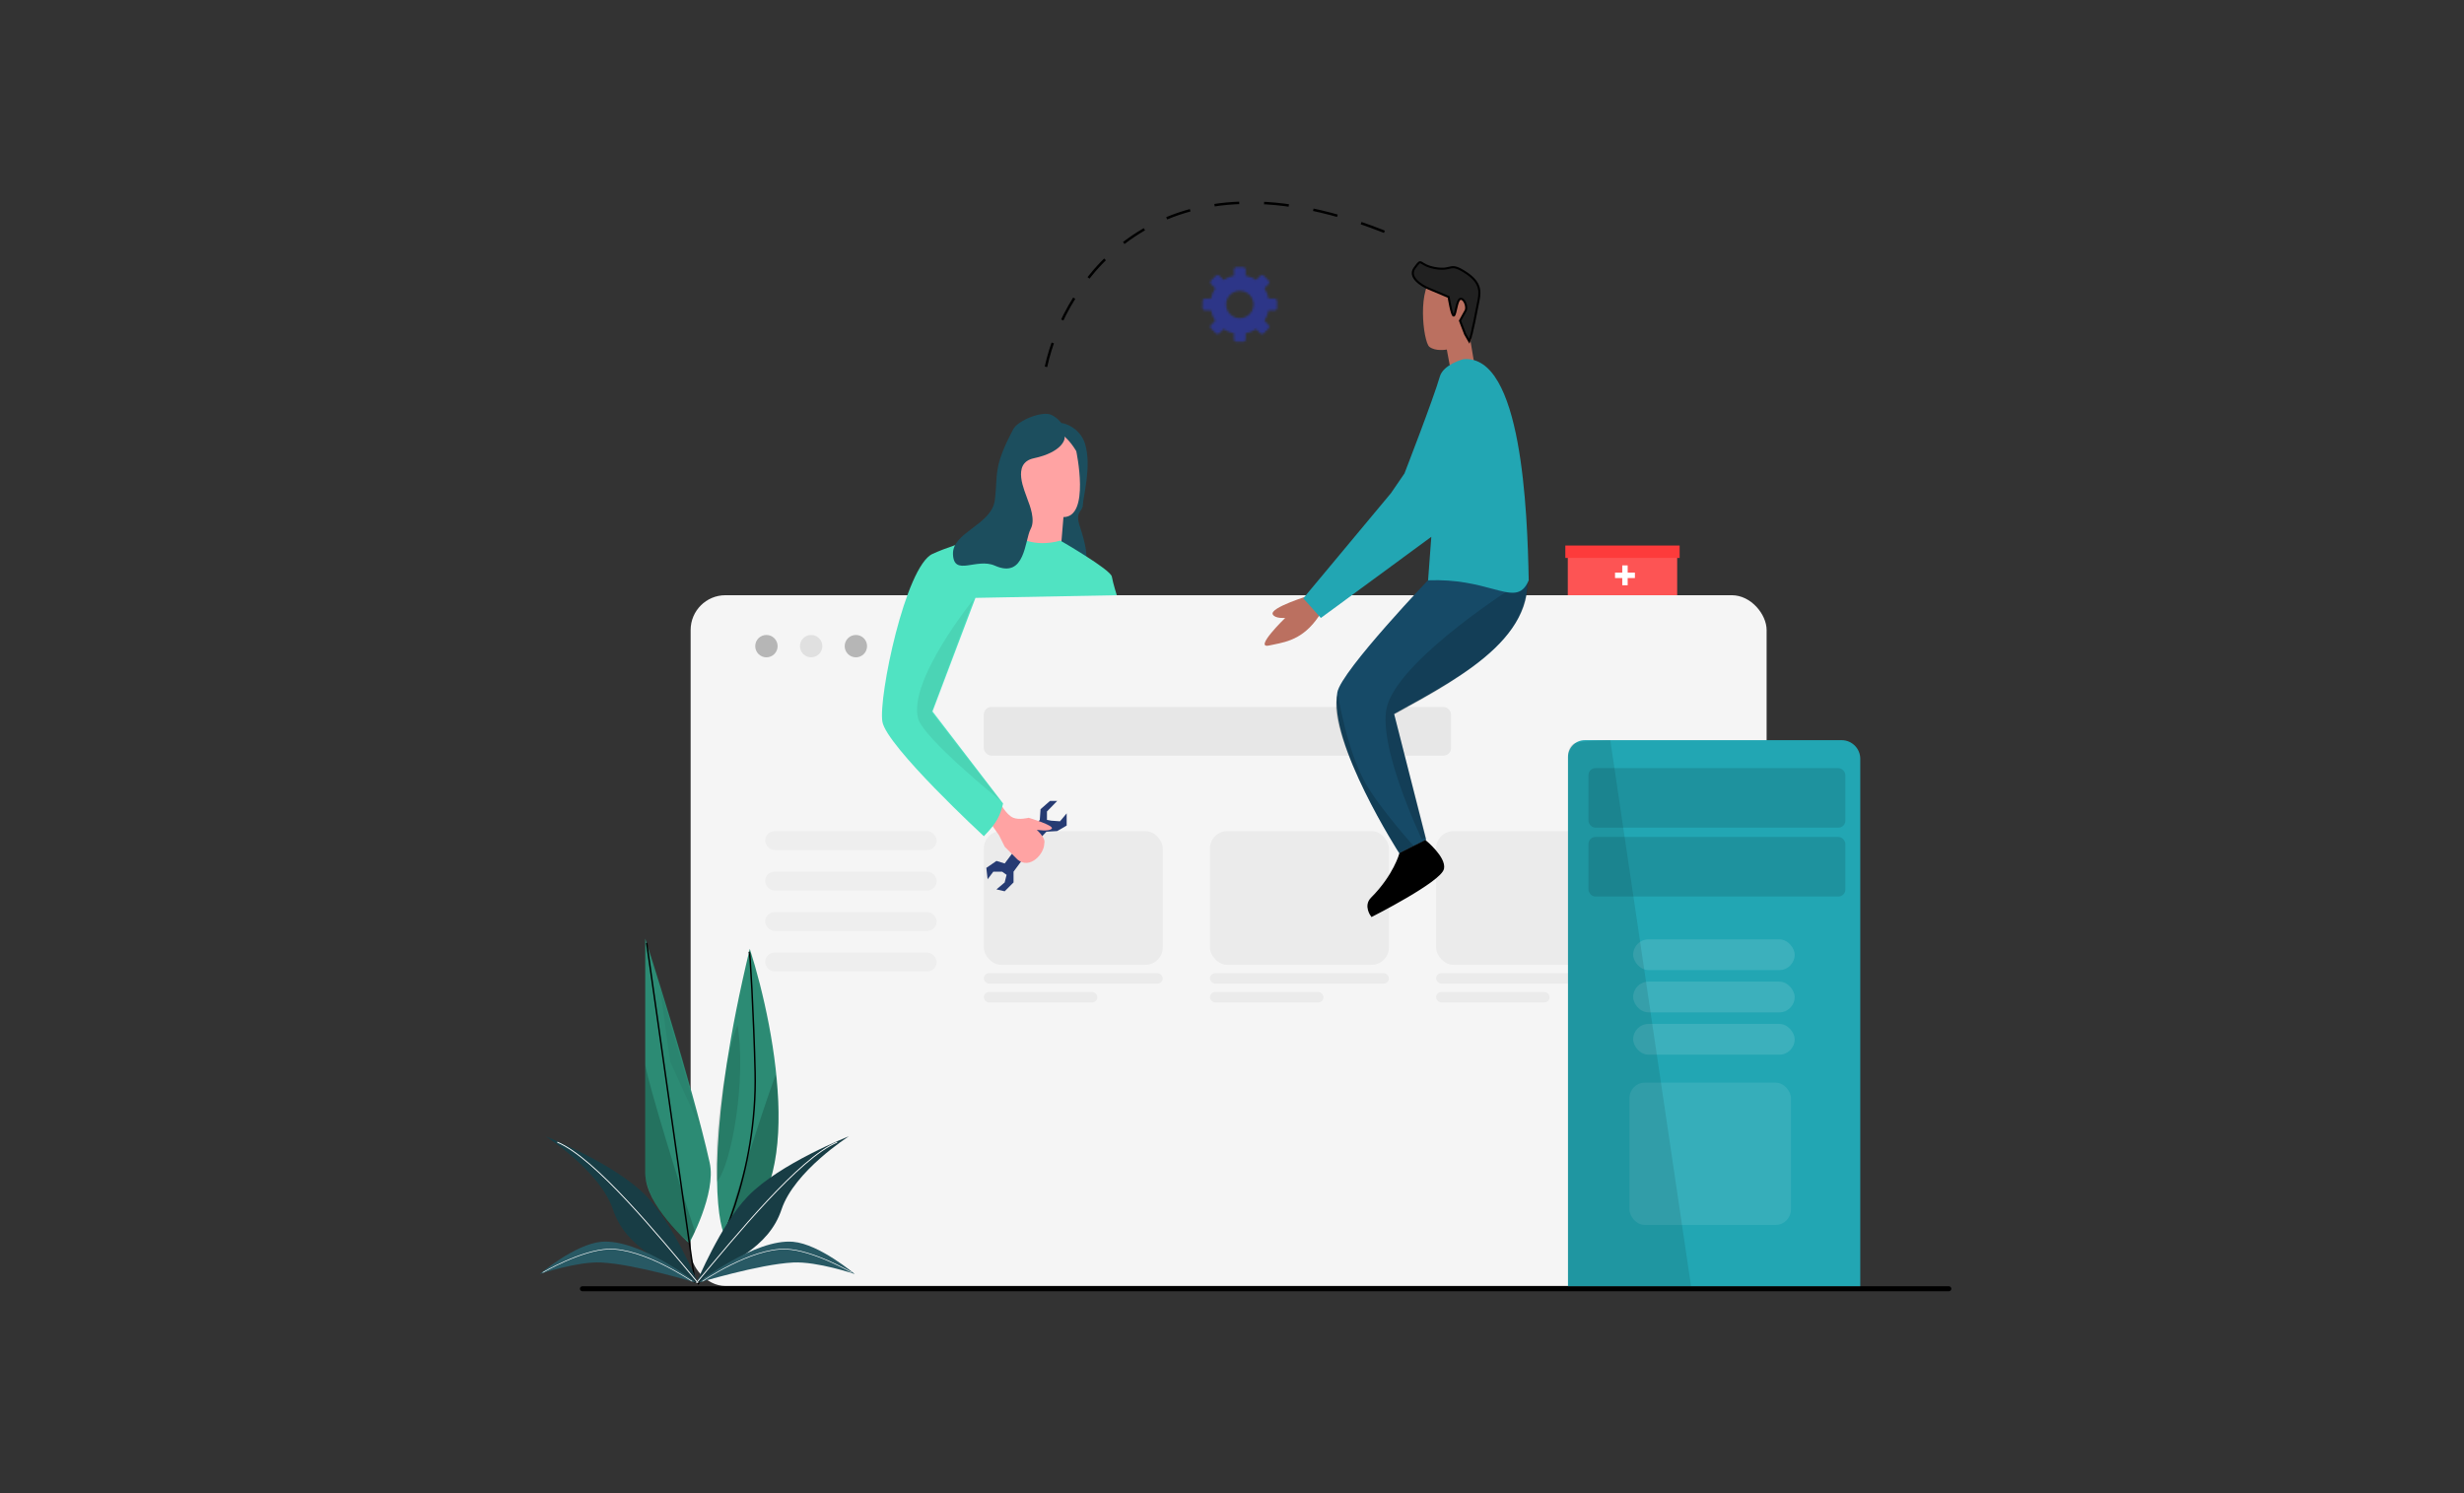 <svg class="illustration" width="1155" height="700" viewBox="0 0 1155 700" fill="none" xmlns="http://www.w3.org/2000/svg">
<rect x="0" y="0" width="1155" height="700" fill="#333333" stroke="none"/>
<rect x="323.735" y="279.04" width="504.363" height="323.817" rx="16.307" fill="#F5F5F5"/>
<rect x="461.182" y="389.643" width="83.866" height="62.674" rx="8.116" fill="black" fill-opacity="0.04"/>
<rect x="461.182" y="456.234" width="83.866" height="4.896" rx="2.448" fill="black" fill-opacity="0.04"/>
<rect x="461.182" y="465.048" width="53.206" height="4.896" rx="2.448" fill="black" fill-opacity="0.04"/>
<rect x="567.181" y="389.643" width="83.866" height="62.674" rx="8.116" fill="black" fill-opacity="0.04"/>
<rect x="567.18" y="456.234" width="83.866" height="4.896" rx="2.448" fill="black" fill-opacity="0.04"/>
<rect x="567.18" y="465.048" width="53.206" height="4.896" rx="2.448" fill="black" fill-opacity="0.04"/>
<rect x="673.178" y="389.643" width="83.866" height="62.674" rx="8.116" fill="black" fill-opacity="0.04"/>
<rect x="673.178" y="456.234" width="83.866" height="4.896" rx="2.448" fill="black" fill-opacity="0.04"/>
<rect x="673.178" y="465.048" width="53.206" height="4.896" rx="2.448" fill="black" fill-opacity="0.04"/>
<rect x="358.679" y="389.643" width="80.372" height="8.854" rx="4.427" fill="black" fill-opacity="0.03"/>
<rect x="358.679" y="408.616" width="80.372" height="8.854" rx="4.427" fill="black" fill-opacity="0.03"/>
<rect x="358.679" y="427.59" width="80.372" height="8.854" rx="4.427" fill="black" fill-opacity="0.03"/>
<rect x="358.679" y="446.563" width="80.372" height="8.854" rx="4.427" fill="black" fill-opacity="0.03"/>
<rect x="461.182" y="331.457" width="218.984" height="22.768" rx="3.494" fill="black" fill-opacity="0.06"/>
<path d="M490.303 171.968C498.845 132.364 543.302 64.572 652.794 110.233" stroke="black" stroke-width="1.165" stroke-dasharray="11.65 11.65"/>
<path fill-rule="evenodd" clip-rule="evenodd" d="M485.461 395.232L490.513 389.91L495.554 389.613L500.003 387.035V381.311L496.874 385.033L492.733 384.743L490.766 384.371V380.422L495.554 375.492L492.191 375.492L487.761 379.343L487.409 384.371L480.936 391.943L485.461 395.232ZM476.282 397.681L470.945 404.797L467.091 403.611L462.347 406.872L462.94 412.209L465.608 408.651H469.759L471.834 410.134L470.945 413.692L467.091 416.953L470.945 417.843L475.096 413.692V408.651L481.026 400.646L476.282 397.681Z" fill="#263B73"/>
<path d="M508.558 207.887C506.452 201.267 499.927 198.297 497.05 198.297C497.05 204.37 498.488 218.244 498.488 225.149C498.488 233.78 494.173 235.698 492.255 243.37C490.337 251.042 491.296 252.481 492.255 257.755C493.214 263.03 504.243 263.509 507.599 263.509C510.956 263.509 508.558 253.919 506.161 246.726C503.763 239.534 507.599 240.013 507.599 236.657C507.599 233.3 511.915 218.436 508.558 207.887Z" fill="#1C4E5E"/>
<path fill-rule="evenodd" clip-rule="evenodd" d="M477.42 245.474C476.99 249.191 476.642 252.197 476 253C483.672 261.823 492.656 259.146 497.291 256.909L498.5 242.411C511.14 242.411 504.5 211.5 504.5 211.5C495.293 196.156 485.063 201.379 480.747 206.973C474.993 216.18 476.911 228.346 479.308 233.78C478.354 237.408 477.846 241.79 477.42 245.474ZM462.526 383.385L468.28 375.5C468.28 375.5 471.368 381.904 475 383.385C477.779 384.518 482.186 383.385 482.186 383.385C482.186 383.385 494.376 387 493 388.5C491.624 390 486 389 486 389C489.174 392.167 489.917 393.9 489.5 395.5C489.5 400.295 482.754 407.795 477 403L471 397L468.28 391.536L462.526 383.385Z" fill="#FFA3A3"/>
<path d="M437.113 259.673C424.454 265.427 411.699 326.803 413.617 338.311C415.535 349.82 461.182 392.027 461.182 392.027C467.41 385.604 468.851 382.326 470.198 376.672L437.113 333.516L457.252 280.292L523.499 279.04C523.499 279.04 521.769 273.621 521.17 270.304C520.571 266.987 497.051 253.44 497.051 253.44C484.775 256.892 476.272 252.001 473.555 249.124C466.682 250.243 449.772 253.919 437.113 259.673Z" fill="
#50e3c2"/>
<path d="M484.595 214.843C498.021 211.966 499.46 205.732 498.981 204.773C500.898 201.896 497.051 196.379 492.735 194.461C488.419 192.543 477.166 197.101 474.993 201.174C465.403 219.152 467.8 222.272 466.362 234.259C464.923 246.247 446.236 249.367 446.715 259.916C447.195 270.465 457.731 261.354 466.362 265.19C480.715 271.569 480.267 253.203 483.144 247.928C485.446 243.709 482.665 236.817 481.706 234.259C480.587 230.583 473.855 217.144 484.595 214.843Z" fill="#1C4E5E"/>
<path fill-rule="evenodd" clip-rule="evenodd" d="M679.641 171.612L678.189 163.869C678.189 163.869 672.865 164.889 670 162.559C667.135 160.229 663.96 134.056 672.865 129.023C683.029 124.667 695.612 130.475 689.321 159.997L691.257 171.612H686.901H679.641ZM614.213 279.04C614.213 279.04 594.868 284.864 596.616 288.056C597.751 290.127 602.439 289.687 602.439 289.687C602.439 289.687 587.447 304.23 594.868 302.616C595.533 302.472 596.211 302.335 596.902 302.196C603.915 300.78 612.135 299.121 619.537 286.784L614.213 279.04Z" fill="#BB7060"/>
<path d="M626.888 324.549C628.755 314.385 671.414 269.86 671.414 269.86C691.16 269.86 708.035 263.407 714.004 260.18C725.135 295.994 687.869 315.837 653.507 334.712L668.51 393.757L655.927 400.049C655.927 400.049 622.532 348.264 626.888 324.549Z" fill="#164A67"/>
<path d="M650.5 330C658.261 307.367 710.5 274.5 710.5 274.5L715.999 272.5C717.999 301.5 673.499 324 653.499 335L668.499 393L666.5 393.5C666.5 393.5 644.499 347.5 650.5 330Z" fill="black" fill-opacity="0.16"/>
<path d="M655.706 399.598L662.695 396.686C662.695 396.686 646.489 378.614 639.981 366.983C631.165 351.228 627.168 325.632 627.168 325.632C621.344 339.028 644.64 382.126 655.706 399.598Z" fill="black" fill-opacity="0.17"/>
<path d="M643.038 421.147C653.685 410.498 656.434 400.18 656.434 400.18L668.082 394.356C668.082 394.356 677.434 402.029 676.406 407.169C675.241 412.993 643.038 429.301 643.038 429.301C643.038 429.301 639.491 424.694 643.038 421.147Z" fill="black" stroke="black" stroke-width="0.968"/>
<path d="M430.315 336.698C425.795 318.618 456.523 280.787 456.523 280.787L436.721 333.786L468.754 375.137C468.754 375.137 432.645 346.017 430.315 336.698Z" fill="black" fill-opacity="0.07"/>
<path d="M626.003 281.952C624.662 283.627 623.091 286.611 623.091 286.611L671.43 251.084L684.243 212.646C684.243 212.646 677.255 214.476 677.255 217.887C677.255 228.953 673.692 228.552 666.771 241.184C656.316 260.267 639.981 264.48 626.003 281.952Z" fill="black" fill-opacity="0.21"/>
<path d="M663.078 125.678C659.981 129.937 666.305 133.906 669.854 135.358L679.049 139.23C679.049 139.23 680.501 148.425 681.469 147.941C682.437 147.457 682.793 140.933 684.373 140.198C686.194 139.349 688.245 144.069 686.793 146.005L684.373 150.361L686.793 156.653L688.729 160.041C690.019 157.137 692.31 144.553 693.085 140.682C694.052 135.842 693.569 131.97 686.793 127.614C679.264 122.775 680.985 127.13 672.758 125.678C664.53 124.226 666.95 120.355 663.078 125.678Z" fill="#212121" stroke="black" stroke-width="0.968"/>
<path fill-rule="evenodd" clip-rule="evenodd" d="M733.748 255.744V261.568H734.913V279.04H786.165V261.568H787.329V255.744H733.748Z" fill="#FD3B3B"/>
<path d="M734.913 279.04V261.568H786.165V279.04H734.913Z" fill="white" fill-opacity="0.13"/>
<path fill-rule="evenodd" clip-rule="evenodd" d="M762.974 265.062H760.433V268.451H757.044V270.992H760.433V274.381H762.974V270.992H766.362V268.451H762.974V265.062Z" fill="white"/>
<mask id="mask0" mask-type="alpha" maskUnits="userSpaceOnUse" x="563" y="125" width="36" height="36">
<path fill-rule="evenodd" clip-rule="evenodd" d="M579.565 125.285C578.922 125.285 578.4 125.807 578.4 126.45V129.239C576.639 129.597 575 130.29 573.552 131.249L571.578 129.275C571.124 128.821 570.386 128.821 569.931 129.275L567.677 131.53C567.222 131.984 567.222 132.722 567.677 133.177L569.651 135.15C568.692 136.598 567.999 138.237 567.641 139.998H564.851C564.208 139.998 563.687 140.52 563.687 141.163V144.351C563.687 144.994 564.208 145.516 564.851 145.516H567.641C567.999 147.277 568.692 148.916 569.65 150.364L567.677 152.337C567.222 152.792 567.222 153.53 567.677 153.985L569.931 156.239C570.386 156.694 571.123 156.694 571.578 156.239L573.552 154.265C575 155.224 576.639 155.918 578.4 156.275V159.065C578.4 159.708 578.922 160.229 579.565 160.229H582.753C583.396 160.229 583.918 159.708 583.918 159.065V156.275C585.679 155.918 587.318 155.225 588.766 154.266L590.739 156.239C591.194 156.694 591.931 156.694 592.386 156.239L594.641 153.985C595.095 153.53 595.095 152.792 594.641 152.337L592.667 150.364C593.626 148.916 594.319 147.277 594.677 145.516H597.466C598.109 145.516 598.631 144.994 598.631 144.351V141.163C598.631 140.52 598.109 139.998 597.466 139.998H594.677C594.319 138.237 593.626 136.598 592.667 135.15L594.64 133.177C595.095 132.722 595.095 131.984 594.64 131.53L592.386 129.275C591.931 128.82 591.194 128.82 590.739 129.275L588.766 131.249C587.318 130.29 585.679 129.597 583.918 129.239V126.45C583.918 125.807 583.396 125.285 582.753 125.285H579.565ZM581.159 149.194C584.714 149.194 587.596 146.312 587.596 142.757C587.596 139.202 584.714 136.32 581.159 136.32C577.604 136.32 574.722 139.202 574.722 142.757C574.722 146.312 577.604 149.194 581.159 149.194Z" fill="black"/>
</mask>
<g mask="url(#mask0)">
<rect x="552.038" y="113.637" width="326.147" height="232.962" fill="#2D3688"/>
</g>
<path d="M273 604.173L913.521 604.173" stroke="black" stroke-width="2.33" stroke-linecap="round"/>
<circle cx="359.261" cy="302.919" r="5.242" fill="black" fill-opacity="0.26"/>
<circle cx="380.228" cy="302.919" r="5.242" fill="#141414" fill-opacity="0.09"/>
<circle cx="401.195" cy="302.919" r="5.242" fill="black" fill-opacity="0.26"/>
<path fill-rule="evenodd" clip-rule="evenodd" d="M670.929 251.667L669.417 272.051C682.84 271.539 692.45 274.121 699.501 276.016C708.498 278.433 713.327 279.731 716.592 272.051C715.947 239.463 713.364 166.053 685.991 168.383C685.991 168.383 676.567 170.79 674.925 176.537C672.021 186.7 658.346 221.946 658.346 221.946L652.054 231.141L610.916 280.507L619.144 289.703L670.929 251.667ZM742.854 347C738.516 347 735 350.516 735 354.853V602.974H872V355.726C872 350.907 868.093 347 863.274 347H742.854Z" fill="

#22a6b3"/>
<rect x="765.541" y="440.369" width="75.71" height="14.421" rx="7.211" fill="white" fill-opacity="0.12"/>
<rect x="744.599" y="360.089" width="120.42" height="27.924" rx="3.282" fill="black" fill-opacity="0.12"/>
<rect x="744.599" y="392.376" width="120.42" height="27.924" rx="3.282" fill="black" fill-opacity="0.12"/>
<rect x="765.541" y="460.198" width="75.71" height="14.421" rx="7.211" fill="white" fill-opacity="0.12"/>
<rect x="765.541" y="480.027" width="75.71" height="14.421" rx="7.211" fill="white" fill-opacity="0.12"/>
<rect x="763.796" y="507.561" width="75.71" height="66.697" rx="7.211" fill="white" fill-opacity="0.09"/>
<path d="M735 353.981C735 353.981 735.068 349.099 738.49 348.309C744.162 347 754.829 347 754.829 347L792.684 602.974H735V353.981Z" fill="black" fill-opacity="0.1"/>
<path d="M302.449 549.886C302.448 518.981 302.449 440 302.449 440C302.449 440 324.426 507.992 332.667 545.079C335.886 559.562 323.052 582.852 323.052 582.852C323.052 582.852 302.449 565.136 302.449 549.886Z" fill="#2C8B74"/>
<path d="M314.124 497.69L309.316 462.664L328.546 529.282L314.124 497.69Z" fill="black" fill-opacity="0.05"/>
<path d="M302.448 499.064C304.097 508.953 318.473 555.609 325.799 577.358L323.052 582.165C310.69 573.237 304.509 560.875 302.448 551.946V499.064Z" fill="black" fill-opacity="0.18"/>
<path d="M325.799 601.395L303.135 442.06" stroke="black" stroke-width="0.687"/>
<path d="M339.202 578.044C335.115 567.555 331.845 526.222 351.463 444.807C363.951 483.863 378.982 565.189 339.202 578.044Z" fill="#2C8B74"/>
<path d="M345.717 480.52C349.838 505.245 343.245 545.216 336.102 554.007C334.042 534.776 340.222 493.569 345.717 480.52Z" fill="black" fill-opacity="0.11"/>
<path d="M338.848 580.791C345.716 558.356 355.331 526.535 363.572 503.871C367.006 526.993 365.632 572.55 338.848 580.791Z" fill="black" fill-opacity="0.18"/>
<path d="M327.173 602.082C336.559 588.575 355.056 549.749 353.958 502.498C353.399 478.46 351.439 441.831 351.21 446.868" stroke="black" stroke-width="0.687"/>
<path d="M287.339 567.055C293.383 585.187 311.606 592.009 327.173 601.395C327.173 601.395 315.752 573.949 303.135 560.874C288.187 545.384 255.747 532.716 255.747 532.716C255.747 532.716 281.296 548.924 287.339 567.055Z" fill="#183D45"/>
<path d="M327.173 601.395C308.63 579.189 279.098 543.018 261.241 535.463" stroke="white" stroke-width="0.412"/>
<path d="M281.845 582.165C299.65 580.571 326.486 601.395 326.486 601.395C326.486 601.395 297.768 592.659 281.845 591.869C270.566 591.31 253 597.274 253 597.274C253 597.274 269.539 583.266 281.845 582.165Z" fill="#285964"/>
<path d="M254.373 596.587C254.373 596.587 272.476 586.009 285.278 585.599C301.657 585.074 324.425 600.708 324.425 600.708" stroke="white" stroke-width="0.275"/>
<path d="M366.32 567.055C360.276 585.187 342.053 592.009 326.486 601.395C326.486 601.395 337.907 573.949 350.524 560.874C365.472 545.384 397.912 532.716 397.912 532.716C397.912 532.716 372.364 548.924 366.32 567.055Z" fill="#183D45"/>
<path d="M326.485 601.395C345.029 579.189 374.561 543.018 392.417 535.463" stroke="white" stroke-width="0.412"/>
<path d="M371.814 582.165C354.01 580.571 327.173 601.395 327.173 601.395C327.173 601.395 355.892 592.659 371.814 591.869C383.094 591.31 400.659 597.274 400.659 597.274C400.659 597.274 384.12 583.266 371.814 582.165Z" fill="#285964"/>
<path d="M399.286 596.587C399.286 596.587 381.184 586.009 368.381 585.599C352.002 585.074 329.234 600.708 329.234 600.708" stroke="white" stroke-width="0.275"/>
</svg>
